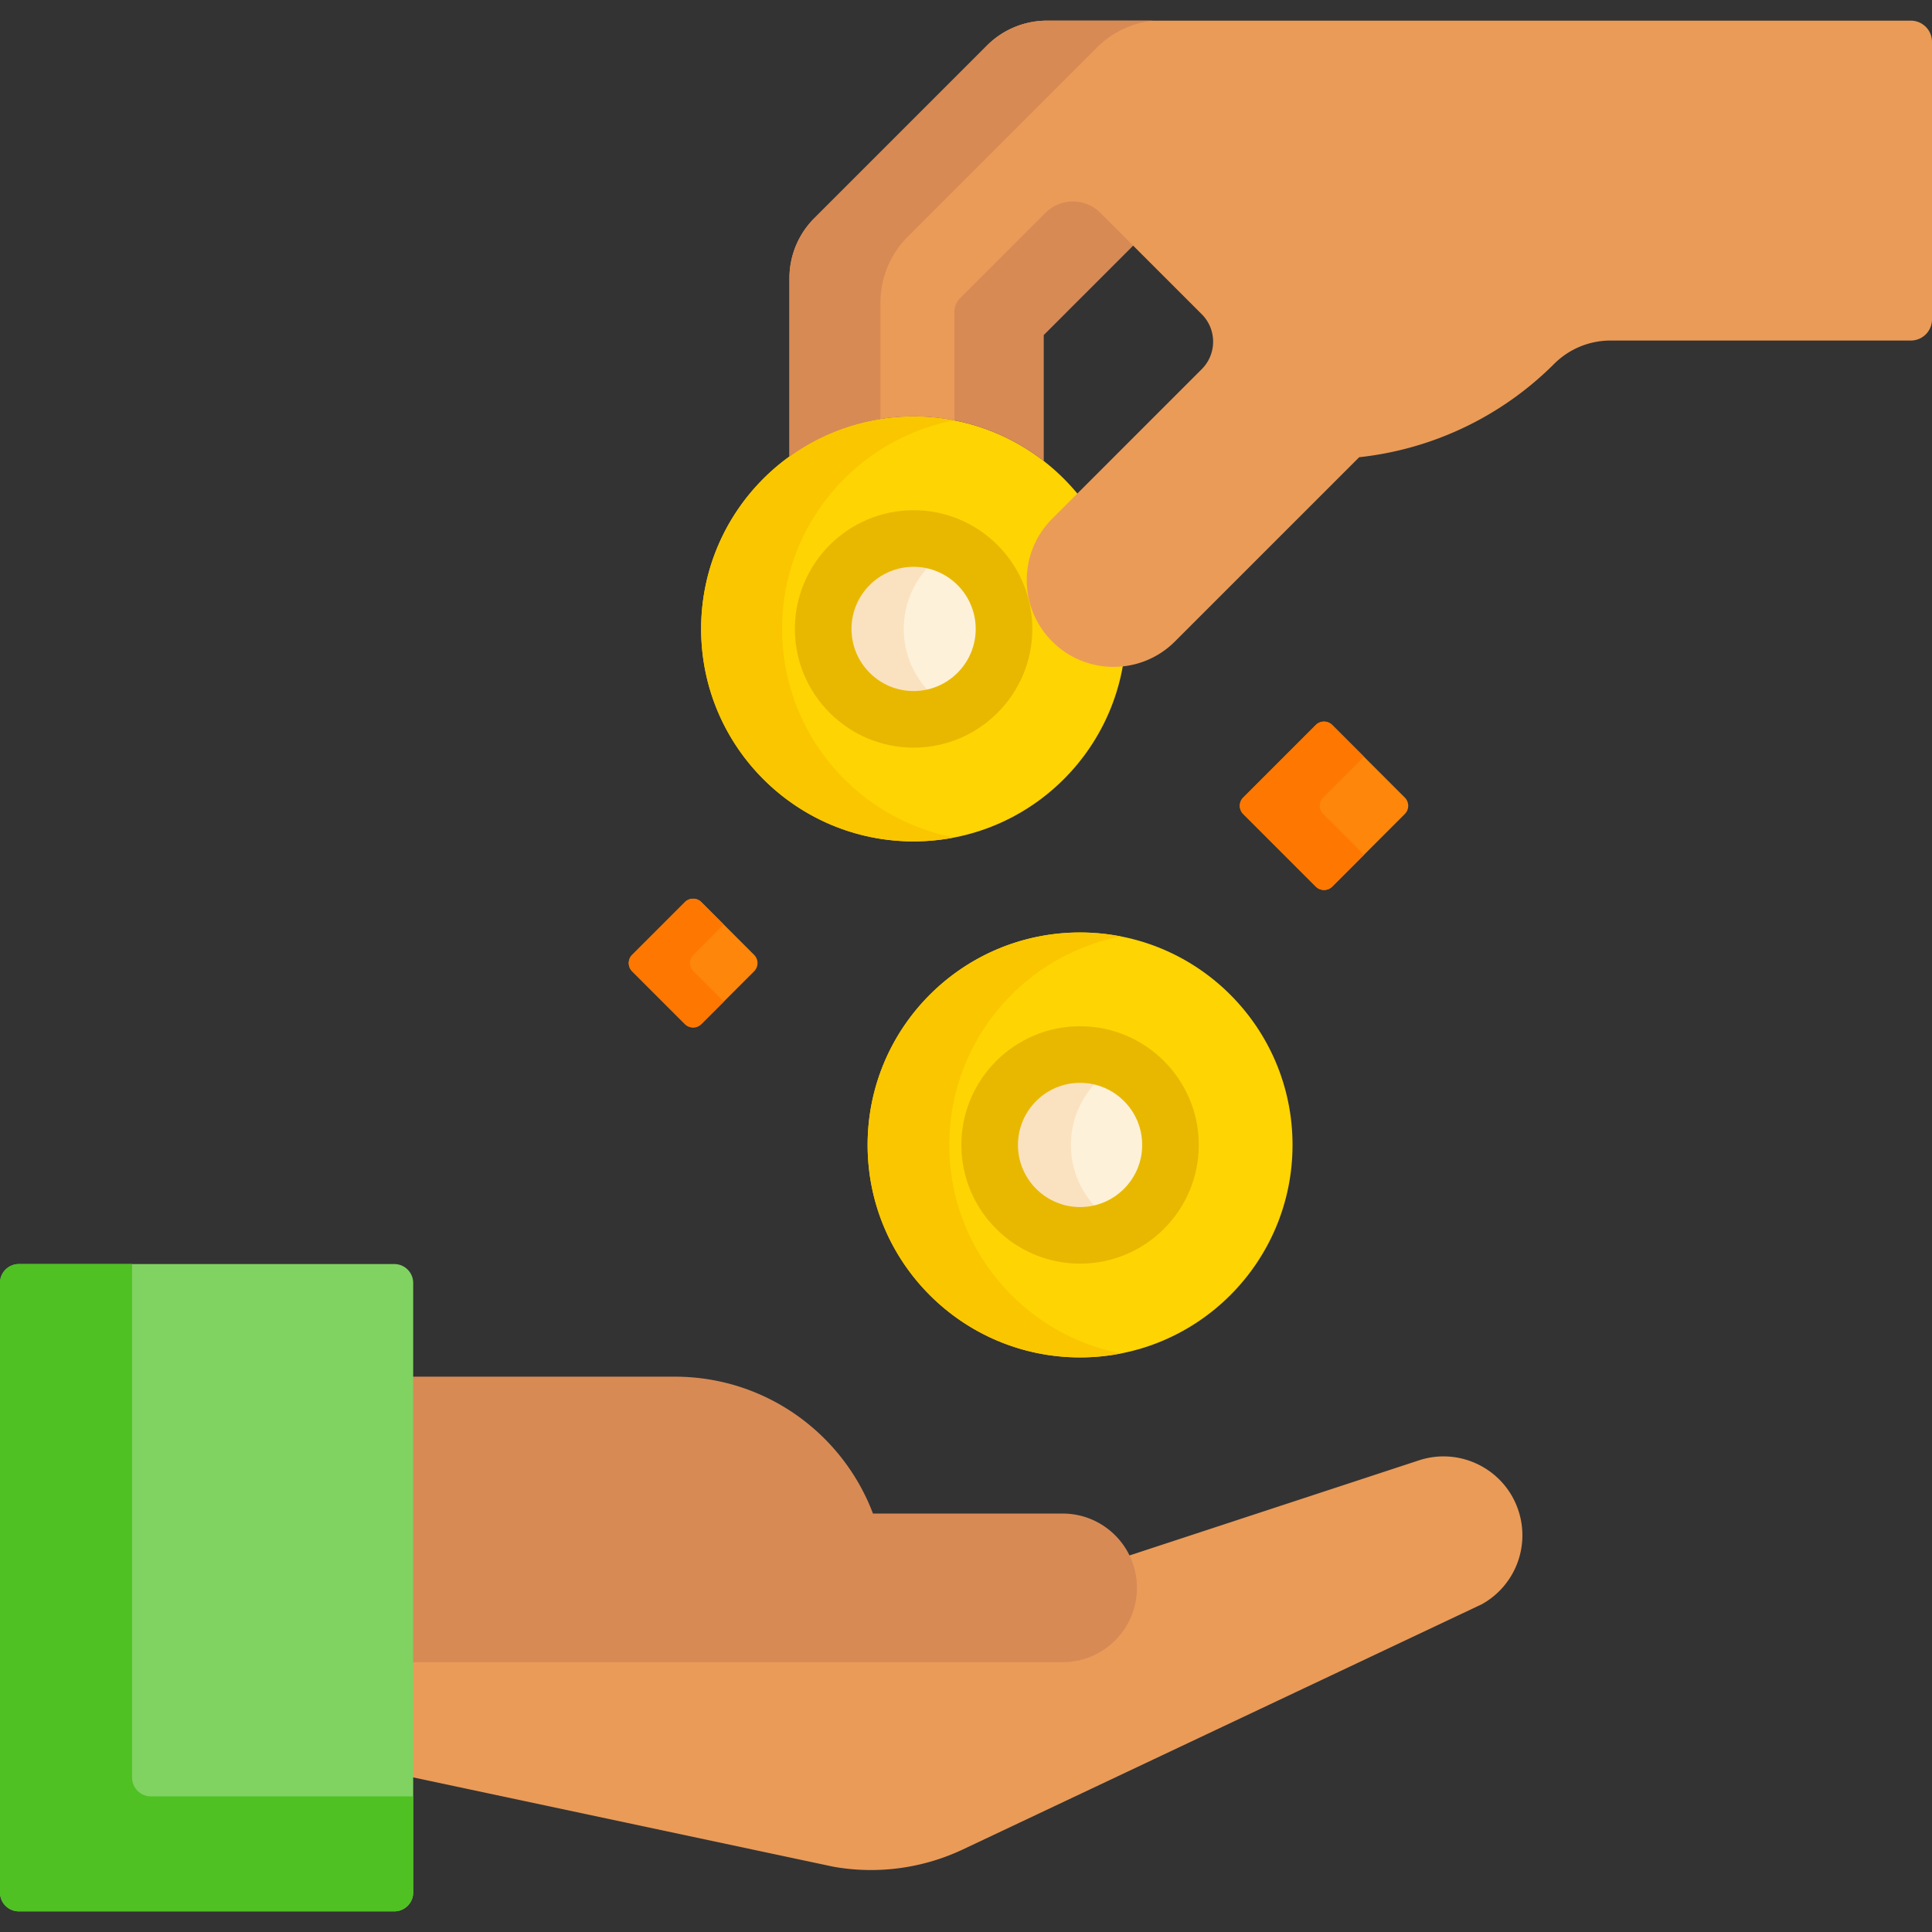 <svg xmlns="http://www.w3.org/2000/svg" viewBox="0 0 512 512"><rect x="0" y="0" width="512" height="512" fill="#333333" stroke="none"/><circle cx="242.113" cy="166.673" fill="#fed402" r="56.305"/><path d="M207.262 166.673c0-27.426 19.614-50.261 45.578-55.271a56.58 56.58 0 0 0-10.727-1.033c-31.096 0-56.304 25.208-56.304 56.305 0 31.096 25.208 56.305 56.304 56.305 3.67 0 7.253-.363 10.727-1.033-25.964-5.012-45.578-27.846-45.578-55.273z" fill="#fac600"/><circle cx="242.113" cy="166.673" fill="#fef1da" r="23.959"/><path d="M239.517 166.673c0-9.393 5.408-17.518 13.278-21.446a23.856 23.856 0 0 0-10.682-2.513c-13.232 0-23.959 10.727-23.959 23.959s10.727 23.959 23.959 23.959a23.86 23.86 0 0 0 10.682-2.513c-7.87-3.928-13.278-12.053-13.278-21.446z" fill="#fae2c0"/><path d="M242.113 198.133c-17.347 0-31.459-14.113-31.459-31.46s14.113-31.459 31.459-31.459 31.459 14.112 31.459 31.459-14.113 31.46-31.459 31.46zm0-47.919c-9.076 0-16.459 7.384-16.459 16.459 0 9.076 7.384 16.46 16.459 16.46s16.459-7.384 16.459-16.46c0-9.075-7.384-16.459-16.459-16.459z" fill="#e8b800"/><path d="M402.5 400.635c-3.479-11.133-15.396-17.265-26.476-13.624l-77.676 25.522a18.554 18.554 0 0 1 1.953 8.268c0 10.307-8.385 18.691-18.692 18.691H108.5v31.325l112.395 23.89a57.031 57.031 0 0 0 34.295-4.594l137.498-64.964a20.904 20.904 0 0 0 9.812-24.514z" fill="#ea9b58"/><path d="m276.338 55.703-22.627 22.628a6.107 6.107 0 0 0-1.801 4.349v28.545a56.077 56.077 0 0 1 24.694 10.96V88.788l24.401-24.401-8.683-8.684a11.227 11.227 0 0 0-7.991-3.31 11.232 11.232 0 0 0-7.993 3.31z" fill="#d88a55"/><path d="M506.386 5.474H277.457a22.457 22.457 0 0 0-15.879 6.577l-45.793 45.793a22.457 22.457 0 0 0-6.577 15.879v47.274a56.03 56.03 0 0 1 32.905-10.629c3.694 0 7.301.367 10.797 1.046V82.68a5.15 5.15 0 0 1 1.509-3.642l22.627-22.627c4.023-4.023 10.546-4.023 14.569 0l26.857 26.857c4.023 4.023 4.023 10.546 0 14.569l-39.628 39.628c-8.982 8.982-8.982 23.546 0 32.528s23.546 8.982 32.528 0l48.825-48.825a86.169 86.169 0 0 0 51.662-24.731 21.147 21.147 0 0 1 14.955-6.191h79.572A5.613 5.613 0 0 0 512 84.632V11.088a5.614 5.614 0 0 0-5.614-5.614z" fill="#ea9b58"/><path d="M233.336 80.166a24.62 24.62 0 0 1 7.211-17.408l50.204-50.204a24.615 24.615 0 0 1 14.895-7.08h-28.189a22.457 22.457 0 0 0-15.879 6.577l-45.793 45.793a22.457 22.457 0 0 0-6.577 15.879v47.275a56.032 56.032 0 0 1 24.128-9.942zM281.609 401.108h-50.263c-8.02-21.198-28.496-36.275-52.503-36.275H108.5v75.659h173.109c10.876 0 19.692-8.816 19.692-19.692 0-10.875-8.816-19.692-19.692-19.692z" fill="#d88a55"/><circle cx="286.231" cy="303.421" fill="#fed402" r="56.305"/><path d="M251.56 303.421c0-27.395 19.568-50.21 45.488-55.255a56.527 56.527 0 0 0-10.817-1.049c-31.096 0-56.305 25.208-56.305 56.305 0 31.096 25.208 56.305 56.305 56.305 3.701 0 7.315-.368 10.817-1.049-25.92-5.047-45.488-27.862-45.488-55.257z" fill="#fac600"/><circle cx="286.231" cy="303.421" fill="#fe7701" transform="rotate(-75.4 286.234 303.354)" r="23.959"/><circle cx="286.231" cy="303.421" fill="#fef1da" transform="rotate(-75.4 286.234 303.354)" r="23.959"/><path d="M283.815 303.421c0-9.357 5.367-17.455 13.188-21.4a23.845 23.845 0 0 0-10.772-2.56c-13.232 0-23.959 10.727-23.959 23.959s10.727 23.959 23.959 23.959c3.876 0 7.533-.926 10.772-2.56-7.821-3.943-13.188-12.041-13.188-21.398z" fill="#fae2c0"/><path d="M286.23 334.881c-17.347 0-31.459-14.113-31.459-31.46s14.112-31.459 31.459-31.459 31.459 14.112 31.459 31.459-14.112 31.46-31.459 31.46zm0-47.919c-9.076 0-16.459 7.384-16.459 16.459 0 9.076 7.383 16.46 16.459 16.46s16.459-7.384 16.459-16.46c.001-9.075-7.383-16.459-16.459-16.459z" fill="#e8b800"/><path d="M181.501 239.069 167.53 253.04a3.09 3.09 0 0 0 0 4.371l13.971 13.971a3.09 3.09 0 0 0 4.371 0l13.971-13.971a3.09 3.09 0 0 0 0-4.371l-13.971-13.971a3.09 3.09 0 0 0-4.371 0z" fill="#fe860a"/><path d="M183.762 257.411a3.09 3.09 0 0 1 0-4.371l8.04-8.04-5.931-5.931a3.09 3.09 0 0 0-4.371 0l-13.971 13.971a3.09 3.09 0 0 0 0 4.371l13.971 13.971a3.09 3.09 0 0 0 4.371 0l5.931-5.931z" fill="#fe7701"/><path d="m348.692 192.132-19.223 19.223a3.09 3.09 0 0 0 0 4.371l19.223 19.223a3.09 3.09 0 0 0 4.371 0l19.223-19.223a3.09 3.09 0 0 0 0-4.371l-19.223-19.223a3.093 3.093 0 0 0-4.371 0z" fill="#fe860a"/><path d="M350.652 215.726a3.09 3.09 0 0 1 0-4.371l10.817-10.817-8.406-8.406a3.09 3.09 0 0 0-4.371 0l-19.223 19.223a3.09 3.09 0 0 0 0 4.371l19.223 19.223a3.09 3.09 0 0 0 4.371 0l8.406-8.406z" fill="#fe7701"/><path d="M109.5 501.526V339.988a5 5 0 0 0-5-5H5a5 5 0 0 0-5 5v161.538a5 5 0 0 0 5 5h99.5a5 5 0 0 0 5-5z" fill="#80d261"/><path d="M109.5 501.526v-25.462H40a5 5 0 0 1-5-5V334.988H5c-.69 0-1.348.14-1.946.393a5.017 5.017 0 0 0-2.661 2.661A4.984 4.984 0 0 0 0 339.988v161.538a4.984 4.984 0 0 0 1.465 3.535A4.966 4.966 0 0 0 5 506.526h99.5a5 5 0 0 0 5-5z" fill="#4fc123"/></svg>